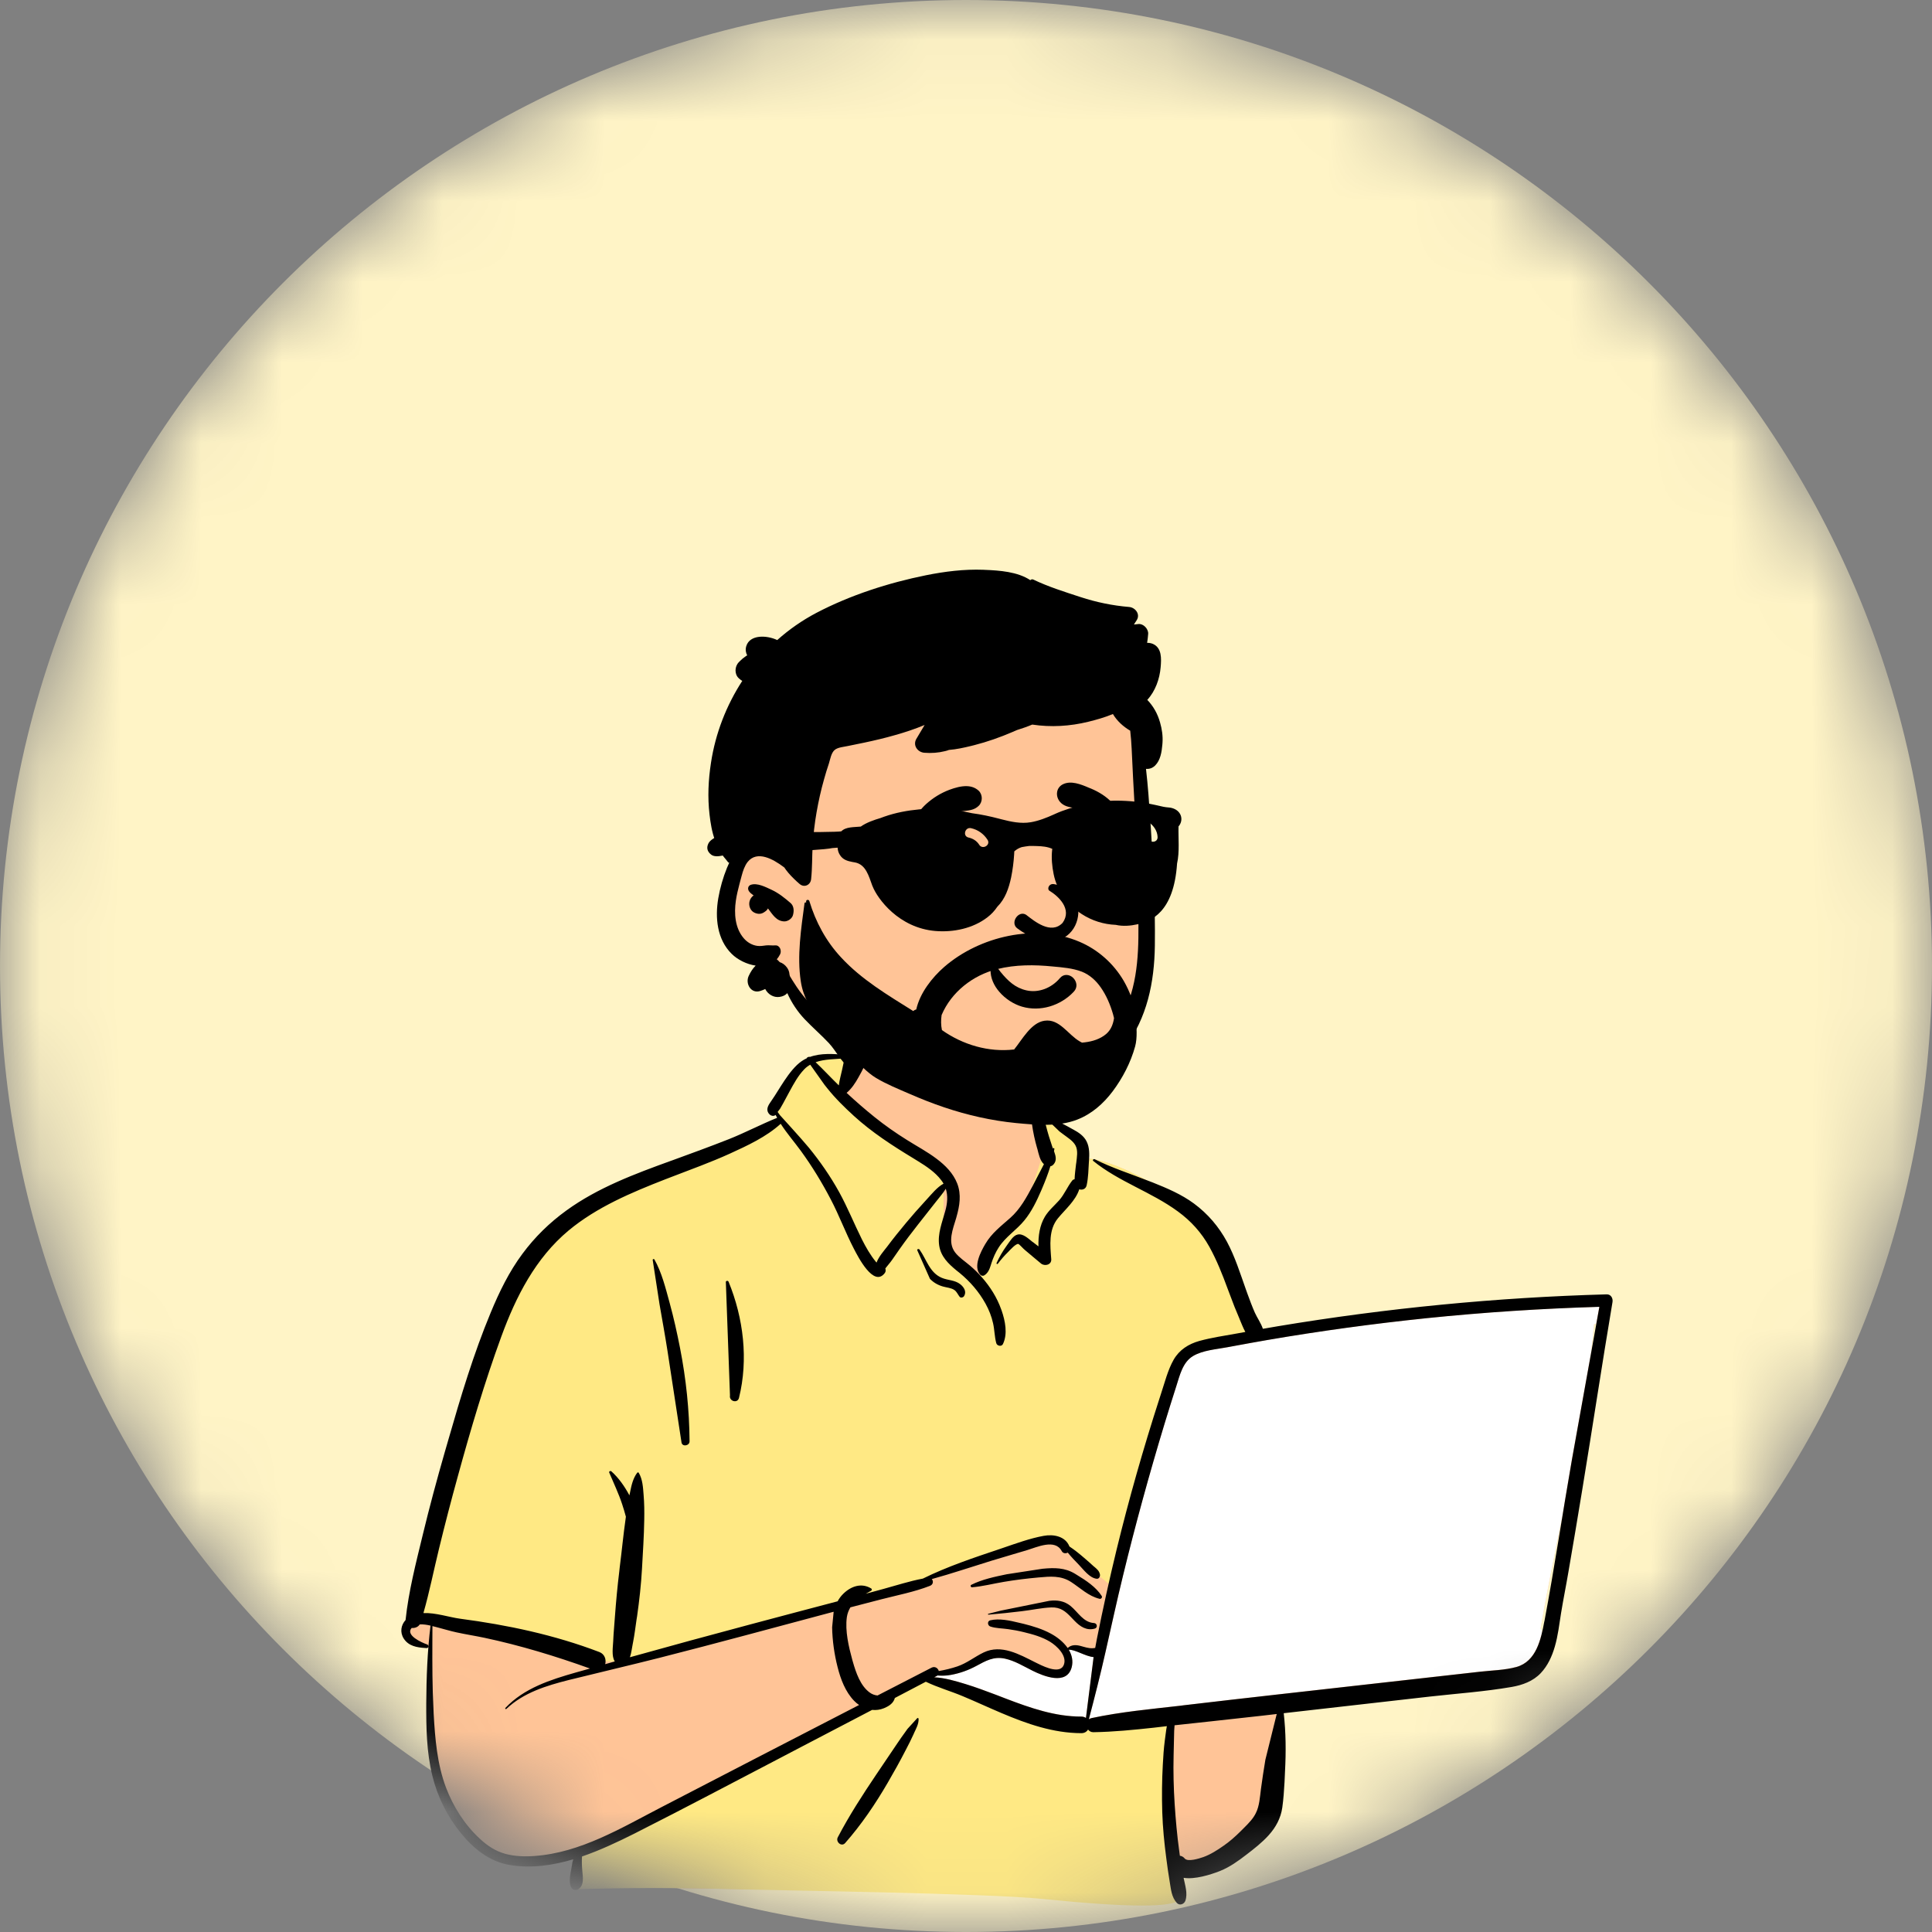 <svg width="24" height="24" viewBox="0 0 24 24" fill="none" xmlns="http://www.w3.org/2000/svg">
<rect x="0" y="0" width="24" height="24" fill="#808080" stroke="none"/>
<g clip-path="url(#clip0_3189_23)">
<mask id="mask0_3189_23" style="mask-type:luminance" maskUnits="userSpaceOnUse" x="0" y="0" width="24" height="24">
<path d="M24 12C24 5.373 18.627 0 12 0C5.373 0 0 5.373 0 12C0 18.627 5.373 24 12 24C18.627 24 24 18.627 24 12Z" fill="white"/>
</mask>
<g mask="url(#mask0_3189_23)">
<path d="M24 12C24 5.373 18.627 0 12 0C5.373 0 0 5.373 0 12C0 18.627 5.373 24 12 24C18.627 24 24 18.627 24 12Z" fill="#FFF4C6"/>
<path fill-rule="evenodd" clip-rule="evenodd" d="M19.665 16.144C19.45 16.165 19.236 16.186 19.021 16.207C17.994 16.285 16.967 16.449 15.947 16.548C15.922 16.506 15.872 16.513 15.842 16.542C15.74 16.533 15.626 16.455 15.534 16.536C15.531 16.536 15.528 16.535 15.525 16.535C15.361 16.22 15.247 15.884 15.137 15.548C15.067 15.341 14.973 15.141 14.798 15.002C14.5 14.795 13.817 14.375 13.466 14.393C13.461 14.33 13.431 14.265 13.383 14.224C13.489 14.043 13.066 13.926 13.037 13.947C13.056 13.344 12.773 12.821 12.148 12.701C11.588 12.585 10.792 12.565 10.491 13.15C10.458 13.146 10.12 13.145 10.087 13.148C10.036 13.084 9.478 13.694 9.707 13.907C7.659 14.813 6.495 14.705 5.929 17.251C5.852 17.49 5.846 17.752 5.766 17.986C5.478 18.658 5.244 19.374 5.186 20.105C5.046 20.141 5.03 20.388 5.192 20.424C5.254 20.438 5.306 20.456 5.352 20.492C5.316 21.091 5.461 22.46 5.552 22.456C5.739 23.049 6.569 23.216 7.157 23.008C7.056 23.198 7.157 23.318 7.157 23.42C9.273 23.5 11.586 23.454 13.701 23.564C13.972 23.56 14.256 23.63 14.523 23.59C14.686 23.551 14.686 23.295 14.521 23.263L15.242 23.107C15.226 23.1 15.54 22.892 15.777 22.502C15.997 22.066 15.847 21.54 15.947 21.066C16.727 21.002 17.521 20.975 18.293 20.843C18.398 21.158 18.853 20.781 18.998 20.63C18.998 20.629 18.998 20.629 18.998 20.629C19.068 20.61 19.124 20.544 19.126 20.466C19.175 20.396 19.185 20.297 19.138 20.229C19.354 18.983 19.683 17.71 19.802 16.451C19.845 16.442 19.884 16.424 19.918 16.395L19.915 16.393C19.972 16.329 19.983 16.22 19.888 16.166C19.812 16.122 19.748 16.136 19.665 16.144Z" fill="#FFC497"/>
<path fill-rule="evenodd" clip-rule="evenodd" d="M11.506 20.809L11.671 20.915L13.023 21.35L13.849 21.456L14.525 21.35V22.507L14.661 23.589C14.601 23.699 14.03 23.699 12.948 23.589C12.258 23.519 9.738 23.485 9.164 23.47L9.132 23.469C8.458 23.449 7.792 23.449 7.134 23.469V23.063L9.012 22.132L10.694 21.185L11.506 20.809ZM10.548 13.056L10.672 13.148L10.401 13.594L11.721 14.662V15.516L12.14 15.911L12.379 15.516L12.715 15.068L12.955 14.342L12.873 13.863L13.037 13.848C13.038 13.88 13.038 13.914 13.037 13.947C13.066 13.926 13.489 14.043 13.383 14.224C13.431 14.265 13.461 14.33 13.466 14.393C13.817 14.375 14.5 14.795 14.798 15.002C14.973 15.141 15.067 15.341 15.137 15.548L15.154 15.598L15.171 15.65L15.188 15.702C15.283 15.986 15.386 16.268 15.525 16.535C15.528 16.535 15.531 16.536 15.534 16.536C15.626 16.455 15.74 16.533 15.842 16.542C15.871 16.514 15.919 16.507 15.945 16.545L15.947 16.548L14.68 16.797L13.843 19.731L13.115 19.14L12.724 19.198L11.692 19.57L10.491 19.882L7.751 20.638H7.402L5.371 20.148L5.188 20.087C5.248 19.362 5.48 18.652 5.765 17.986C5.846 17.752 5.852 17.49 5.929 17.251C6.495 14.705 7.659 14.813 9.707 13.907C9.478 13.694 10.036 13.084 10.087 13.148L10.09 13.148L10.097 13.148L10.106 13.147C10.186 13.145 10.461 13.147 10.491 13.15C10.508 13.117 10.527 13.085 10.548 13.056Z" fill="#FFE984"/>
<path fill-rule="evenodd" clip-rule="evenodd" d="M19.867 16.233L19.829 16.443C19.82 16.446 19.811 16.449 19.802 16.451C19.79 16.576 19.776 16.702 19.761 16.828L19.526 18.132C19.486 18.363 19.448 18.594 19.41 18.826L19.359 19.074L19.328 19.229C19.261 19.563 19.195 19.897 19.138 20.229C19.146 20.241 19.153 20.255 19.158 20.269L19.154 20.287L19.151 20.3L19.147 20.312C19.102 20.486 19.023 20.655 18.837 20.707C18.697 20.745 18.543 20.749 18.398 20.764L18.382 20.766L15.848 21.051C15.542 21.085 15.236 21.121 14.93 21.157L14.665 21.188C14.295 21.231 13.923 21.264 13.559 21.342C13.546 21.345 13.535 21.35 13.526 21.357C13.599 21.079 13.669 20.802 13.733 20.521C13.805 20.206 13.873 19.89 13.949 19.575C14.103 18.941 14.276 18.311 14.466 17.687C14.506 17.556 14.546 17.426 14.588 17.295L14.617 17.204L14.639 17.131C14.674 17.02 14.717 16.907 14.819 16.846C14.938 16.774 15.101 16.762 15.236 16.738L15.328 16.72C15.464 16.695 15.601 16.67 15.739 16.646C16.396 16.533 17.057 16.443 17.721 16.375C18.411 16.304 19.104 16.258 19.798 16.235L19.867 16.233ZM13.578 20.583L13.585 20.584L13.49 21.34C13.475 21.33 13.456 21.323 13.432 21.323C13.122 21.324 12.824 21.225 12.536 21.116L12.492 21.099L12.37 21.052C12.246 21.005 12.121 20.958 11.994 20.92L11.942 20.904L11.916 20.896C11.82 20.868 11.719 20.843 11.618 20.836L11.605 20.836L11.634 20.82C11.638 20.818 11.642 20.816 11.645 20.813C11.7 20.817 11.756 20.816 11.814 20.805C11.923 20.786 12.03 20.747 12.127 20.695L12.171 20.671L12.189 20.661L12.201 20.655L12.212 20.649C12.296 20.608 12.377 20.581 12.482 20.604C12.603 20.629 12.708 20.694 12.816 20.748L12.836 20.758L12.849 20.764L12.862 20.771L12.875 20.777C13.022 20.843 13.255 20.914 13.311 20.715C13.334 20.634 13.316 20.559 13.277 20.494C13.35 20.487 13.48 20.573 13.578 20.583Z" fill="white"/>
<path fill-rule="evenodd" clip-rule="evenodd" d="M10.53 13.014C10.594 12.854 10.809 12.916 10.785 13.085C10.771 13.185 10.716 13.292 10.666 13.38C10.626 13.452 10.58 13.523 10.517 13.576C10.629 13.68 10.744 13.78 10.862 13.875C10.991 13.979 11.127 14.074 11.268 14.162C11.39 14.239 11.519 14.307 11.635 14.395C11.743 14.476 11.841 14.574 11.891 14.702C11.944 14.839 11.921 14.98 11.882 15.116L11.878 15.131C11.838 15.267 11.768 15.429 11.864 15.557C11.913 15.621 11.985 15.667 12.046 15.719C12.101 15.765 12.152 15.815 12.199 15.869C12.301 15.986 12.385 16.118 12.437 16.265L12.442 16.278C12.487 16.409 12.52 16.568 12.459 16.696C12.442 16.732 12.385 16.72 12.376 16.685C12.354 16.604 12.355 16.519 12.336 16.437C12.317 16.352 12.285 16.271 12.243 16.195C12.161 16.047 12.051 15.92 11.921 15.813L11.882 15.782C11.781 15.699 11.688 15.61 11.667 15.473C11.645 15.325 11.704 15.185 11.742 15.045C11.769 14.948 11.777 14.855 11.749 14.767C11.714 14.824 11.666 14.878 11.628 14.927C11.553 15.023 11.478 15.118 11.402 15.214C11.325 15.312 11.249 15.412 11.177 15.514C11.145 15.56 11.113 15.606 11.081 15.652C11.057 15.687 11.024 15.722 10.998 15.757C11.004 15.776 11.004 15.797 10.992 15.813C10.854 15.999 10.658 15.61 10.607 15.512C10.503 15.312 10.425 15.099 10.32 14.899C10.212 14.692 10.089 14.49 9.951 14.3C9.868 14.186 9.774 14.078 9.698 13.96C9.519 14.123 9.283 14.232 9.066 14.331C8.828 14.439 8.581 14.528 8.337 14.622L8.264 14.65C7.844 14.814 7.413 14.995 7.063 15.286C6.652 15.629 6.409 16.107 6.228 16.602C6.02 17.171 5.847 17.756 5.687 18.34C5.604 18.64 5.526 18.94 5.453 19.241C5.388 19.507 5.335 19.775 5.26 20.038C5.412 20.032 5.585 20.091 5.714 20.108C6.305 20.186 6.887 20.309 7.445 20.522C7.513 20.548 7.533 20.617 7.518 20.673C7.558 20.662 7.598 20.65 7.637 20.639C7.594 20.573 7.615 20.453 7.618 20.379L7.618 20.374C7.622 20.276 7.633 20.177 7.639 20.079C7.653 19.892 7.67 19.706 7.693 19.52L7.698 19.473C7.724 19.27 7.743 19.066 7.772 18.864L7.775 18.841C7.761 18.789 7.746 18.738 7.729 18.687C7.685 18.552 7.623 18.424 7.568 18.293C7.562 18.277 7.584 18.268 7.594 18.277C7.687 18.36 7.76 18.466 7.819 18.576C7.82 18.571 7.821 18.566 7.822 18.561L7.829 18.527C7.845 18.447 7.865 18.362 7.915 18.296C7.92 18.289 7.931 18.288 7.935 18.296C7.983 18.377 7.988 18.478 7.995 18.569C8.004 18.673 8.005 18.777 8.003 18.881C8 19.083 7.986 19.286 7.975 19.488C7.964 19.686 7.942 19.882 7.914 20.079L7.908 20.115C7.894 20.209 7.883 20.304 7.865 20.396L7.86 20.422C7.85 20.468 7.844 20.533 7.825 20.587C8.323 20.448 8.821 20.312 9.321 20.179C9.682 20.082 10.043 19.988 10.405 19.892C10.424 19.858 10.447 19.826 10.477 19.797C10.575 19.702 10.704 19.66 10.823 19.733C10.832 19.739 10.833 19.754 10.823 19.76C10.8 19.772 10.777 19.785 10.755 19.798L10.972 19.739C11.134 19.695 11.298 19.641 11.464 19.61C11.77 19.459 12.098 19.35 12.42 19.242L12.458 19.229C12.623 19.173 12.794 19.11 12.964 19.079C13.089 19.056 13.235 19.084 13.285 19.211C13.349 19.253 13.409 19.302 13.466 19.351C13.508 19.386 13.548 19.423 13.588 19.459L13.596 19.465C13.629 19.494 13.655 19.514 13.664 19.559C13.668 19.583 13.653 19.615 13.624 19.612C13.534 19.602 13.461 19.499 13.401 19.437C13.354 19.389 13.307 19.34 13.264 19.287C13.239 19.301 13.205 19.298 13.189 19.268C13.107 19.112 12.881 19.22 12.757 19.257L12.578 19.31C12.489 19.337 12.399 19.363 12.31 19.39C12.066 19.465 11.822 19.548 11.575 19.616C11.597 19.641 11.594 19.684 11.552 19.7C11.358 19.776 11.146 19.816 10.945 19.868C10.818 19.901 10.691 19.934 10.564 19.967C10.543 20.002 10.527 20.042 10.52 20.088C10.496 20.259 10.543 20.456 10.588 20.621L10.595 20.645C10.633 20.778 10.688 20.94 10.802 21.024C10.83 21.045 10.865 21.059 10.901 21.062C11.125 20.947 11.349 20.831 11.573 20.716C11.615 20.695 11.653 20.724 11.662 20.758C11.741 20.745 11.82 20.725 11.892 20.701C12.013 20.66 12.107 20.581 12.22 20.527C12.439 20.423 12.662 20.551 12.858 20.649L12.903 20.671C12.991 20.714 13.174 20.796 13.216 20.679C13.257 20.566 13.128 20.446 13.045 20.395C12.945 20.334 12.83 20.302 12.718 20.275C12.654 20.259 12.589 20.247 12.524 20.238C12.45 20.227 12.373 20.229 12.302 20.205C12.267 20.193 12.261 20.137 12.302 20.128C12.412 20.102 12.543 20.13 12.657 20.158L12.717 20.172C12.832 20.201 12.948 20.236 13.053 20.293C13.13 20.334 13.21 20.396 13.263 20.472C13.309 20.43 13.366 20.431 13.425 20.447L13.457 20.456C13.51 20.471 13.553 20.481 13.605 20.471C13.612 20.433 13.619 20.395 13.626 20.358C13.7 19.988 13.781 19.619 13.87 19.253C14.024 18.621 14.202 17.996 14.402 17.377L14.422 17.315C14.469 17.174 14.506 17.02 14.58 16.89C14.651 16.767 14.764 16.696 14.898 16.658C15.051 16.616 15.211 16.593 15.366 16.565C15.401 16.558 15.435 16.552 15.47 16.546C15.441 16.493 15.419 16.433 15.399 16.387L15.396 16.379C15.354 16.282 15.315 16.184 15.279 16.085L15.251 16.011C15.185 15.832 15.116 15.656 15.023 15.488C14.925 15.312 14.795 15.168 14.632 15.049C14.301 14.806 13.902 14.682 13.581 14.422C13.568 14.412 13.585 14.393 13.598 14.4C13.815 14.509 14.049 14.583 14.274 14.672L14.319 14.689C14.497 14.76 14.678 14.837 14.832 14.951C15.005 15.079 15.14 15.238 15.242 15.426C15.342 15.612 15.406 15.819 15.477 16.018L15.496 16.071C15.525 16.15 15.554 16.229 15.588 16.306C15.615 16.367 15.665 16.437 15.688 16.507C15.75 16.497 15.812 16.486 15.874 16.475C17.225 16.25 18.59 16.117 19.958 16.079C20.012 16.077 20.039 16.128 20.031 16.175C19.9 16.951 19.783 17.731 19.655 18.508C19.599 18.847 19.543 19.186 19.484 19.524C19.455 19.696 19.42 19.867 19.392 20.039C19.37 20.178 19.354 20.318 19.315 20.453C19.28 20.575 19.227 20.692 19.139 20.785C19.044 20.885 18.912 20.933 18.779 20.956C18.442 21.014 18.097 21.038 17.757 21.076L15.947 21.282C15.974 21.523 15.976 21.759 15.963 22.002L15.957 22.135C15.951 22.242 15.944 22.349 15.929 22.455C15.91 22.587 15.849 22.699 15.76 22.798C15.678 22.889 15.578 22.967 15.481 23.041C15.38 23.119 15.277 23.193 15.158 23.241L15.143 23.247C15.039 23.287 14.844 23.35 14.703 23.327C14.721 23.42 14.757 23.52 14.725 23.612C14.71 23.654 14.655 23.676 14.62 23.64C14.553 23.567 14.547 23.473 14.531 23.379C14.515 23.281 14.5 23.183 14.488 23.084C14.463 22.894 14.444 22.703 14.438 22.511C14.432 22.314 14.434 22.117 14.445 21.92C14.45 21.819 14.457 21.718 14.47 21.618C14.475 21.575 14.481 21.532 14.487 21.49C14.489 21.474 14.492 21.459 14.495 21.443L14.332 21.462C14.083 21.489 13.834 21.514 13.583 21.518C13.554 21.519 13.531 21.505 13.516 21.485C13.5 21.512 13.472 21.53 13.432 21.53C13.082 21.529 12.756 21.414 12.438 21.279C12.277 21.211 12.119 21.137 11.958 21.07C11.808 21.007 11.648 20.962 11.501 20.891L11.116 21.093C11.113 21.103 11.11 21.112 11.106 21.12C11.081 21.171 11.031 21.199 10.981 21.22C10.932 21.24 10.882 21.246 10.834 21.241C10.542 21.394 10.25 21.547 9.957 21.699L9.665 21.852C9.083 22.155 8.503 22.463 7.917 22.759L7.874 22.781C7.672 22.882 7.454 22.985 7.23 23.062C7.226 23.119 7.228 23.174 7.233 23.234L7.234 23.247C7.241 23.319 7.255 23.408 7.198 23.458C7.168 23.485 7.115 23.485 7.095 23.445C7.059 23.373 7.091 23.26 7.103 23.181C7.107 23.154 7.112 23.125 7.12 23.097C6.862 23.174 6.597 23.211 6.335 23.168C6.08 23.126 5.882 22.965 5.723 22.769C5.555 22.561 5.435 22.32 5.371 22.06C5.298 21.765 5.294 21.461 5.295 21.159C5.297 20.837 5.309 20.514 5.348 20.194C5.305 20.184 5.258 20.176 5.214 20.179C5.193 20.213 5.151 20.227 5.114 20.223C5.032 20.313 5.239 20.405 5.306 20.428C5.329 20.436 5.326 20.474 5.3 20.473L5.283 20.472C5.181 20.466 5.075 20.449 5.015 20.354C4.966 20.277 4.981 20.187 5.038 20.125C5.076 19.766 5.167 19.416 5.252 19.065C5.335 18.721 5.427 18.38 5.525 18.039L5.569 17.887C5.722 17.354 5.883 16.817 6.096 16.305C6.202 16.049 6.324 15.798 6.49 15.575C6.644 15.367 6.826 15.189 7.036 15.037C7.426 14.754 7.885 14.583 8.335 14.42L8.355 14.413C8.588 14.328 8.821 14.243 9.052 14.152C9.256 14.071 9.451 13.968 9.654 13.886C9.648 13.874 9.641 13.862 9.635 13.85L9.631 13.853C9.631 13.853 9.63 13.854 9.629 13.854C9.609 13.868 9.579 13.861 9.562 13.846C9.515 13.801 9.531 13.751 9.562 13.705L9.566 13.699C9.605 13.644 9.64 13.587 9.676 13.53L9.698 13.495C9.758 13.401 9.821 13.306 9.901 13.229C9.939 13.193 9.979 13.166 10.022 13.146C10.018 13.138 10.051 13.122 10.06 13.13C10.196 13.08 10.353 13.091 10.502 13.104M15.86 21.292L15.67 21.314C15.461 21.337 15.253 21.36 15.044 21.383L14.591 21.432C14.59 21.458 14.586 21.484 14.586 21.503C14.583 21.604 14.581 21.704 14.579 21.805C14.574 22.007 14.579 22.209 14.592 22.41C14.605 22.605 14.622 22.8 14.649 22.994L14.654 23.033L14.657 23.053C14.678 23.055 14.7 23.066 14.717 23.087C14.755 23.132 14.894 23.088 14.949 23.069C15.038 23.037 15.122 22.983 15.199 22.929C15.275 22.877 15.343 22.816 15.409 22.751L15.462 22.698C15.515 22.645 15.569 22.589 15.601 22.522C15.646 22.432 15.651 22.321 15.664 22.223C15.68 22.102 15.699 21.981 15.719 21.86M10.356 20.022L10.336 20.027C9.622 20.217 8.908 20.412 8.192 20.594C7.837 20.684 7.481 20.767 7.126 20.855L7.068 20.869C6.788 20.94 6.505 21.025 6.29 21.229C6.282 21.236 6.271 21.225 6.278 21.217C6.509 20.971 6.838 20.866 7.154 20.776C7.212 20.759 7.271 20.743 7.329 20.727C6.9 20.573 6.464 20.44 6.017 20.345C5.903 20.321 5.786 20.303 5.672 20.278C5.592 20.261 5.513 20.236 5.434 20.216L5.372 20.2L5.371 20.397C5.37 20.676 5.37 20.955 5.385 21.234L5.387 21.285C5.404 21.596 5.43 21.913 5.54 22.205C5.63 22.443 5.772 22.667 5.959 22.84C6.053 22.928 6.155 22.996 6.28 23.03C6.397 23.061 6.519 23.065 6.638 23.056C7.213 23.016 7.724 22.704 8.223 22.446C9.039 22.023 9.855 21.601 10.672 21.18C10.65 21.165 10.629 21.148 10.61 21.128C10.501 21.015 10.443 20.86 10.405 20.71C10.364 20.55 10.34 20.379 10.337 20.215M11.395 21.343C11.402 21.339 11.411 21.344 11.411 21.352C11.414 21.415 11.379 21.476 11.353 21.532L11.351 21.538C11.319 21.608 11.285 21.677 11.249 21.744C11.179 21.88 11.105 22.013 11.028 22.145C10.874 22.41 10.702 22.664 10.499 22.895C10.453 22.947 10.378 22.88 10.407 22.824C10.549 22.553 10.714 22.298 10.885 22.044C10.97 21.918 11.055 21.791 11.141 21.665C11.177 21.612 11.213 21.559 11.251 21.508L11.273 21.477M19.868 16.234C19.151 16.255 18.435 16.302 17.721 16.375C17.058 16.444 16.397 16.534 15.739 16.647C15.602 16.671 15.465 16.695 15.328 16.721L15.246 16.736C15.109 16.762 14.941 16.773 14.819 16.846C14.691 16.924 14.656 17.085 14.613 17.218C14.563 17.374 14.514 17.531 14.466 17.688C14.277 18.312 14.104 18.942 13.95 19.576C13.873 19.89 13.805 20.206 13.733 20.522C13.67 20.803 13.599 21.08 13.526 21.358C13.535 21.351 13.546 21.346 13.559 21.343C13.924 21.265 14.296 21.231 14.665 21.189L14.701 21.184C15.084 21.139 15.466 21.095 15.849 21.052L18.383 20.767C18.532 20.75 18.692 20.748 18.838 20.708C19.085 20.639 19.143 20.363 19.184 20.143L19.186 20.136C19.311 19.471 19.41 18.8 19.527 18.133M13.585 20.585C13.487 20.578 13.352 20.488 13.277 20.494C13.316 20.56 13.334 20.635 13.312 20.715C13.249 20.938 12.965 20.823 12.828 20.755C12.715 20.699 12.607 20.631 12.483 20.604C12.342 20.575 12.247 20.631 12.128 20.695C12.03 20.748 11.924 20.786 11.814 20.806C11.756 20.817 11.701 20.818 11.646 20.814C11.642 20.816 11.639 20.819 11.634 20.821L11.605 20.836C11.737 20.842 11.871 20.883 11.994 20.92C12.121 20.959 12.246 21.006 12.371 21.053L12.493 21.1C12.794 21.215 13.106 21.325 13.432 21.324C13.456 21.324 13.475 21.331 13.49 21.341M13.035 19.886C13.132 19.874 13.222 19.887 13.299 19.95C13.393 20.027 13.456 20.153 13.59 20.162C13.63 20.164 13.639 20.219 13.6 20.231C13.499 20.26 13.418 20.206 13.35 20.136L13.304 20.088C13.237 20.018 13.174 19.964 13.06 19.968C12.937 19.973 12.815 20.001 12.693 20.015C12.555 20.032 12.417 20.046 12.278 20.058C12.272 20.058 12.271 20.048 12.277 20.047L12.432 20.008M12.941 19.489L12.957 19.487C13.098 19.474 13.227 19.473 13.353 19.549L13.377 19.564C13.491 19.633 13.614 19.714 13.686 19.826C13.697 19.844 13.678 19.866 13.659 19.861C13.522 19.828 13.422 19.728 13.307 19.653C13.178 19.569 13.045 19.583 12.898 19.596C12.756 19.609 12.614 19.626 12.473 19.65C12.34 19.672 12.208 19.707 12.074 19.718L12.074 19.718C12.059 19.718 12.05 19.695 12.066 19.687C12.201 19.619 12.358 19.587 12.506 19.556M8.108 15.651C8.108 15.64 8.124 15.636 8.129 15.645C8.221 15.807 8.269 16.005 8.318 16.183C8.369 16.369 8.411 16.558 8.448 16.747C8.523 17.132 8.563 17.514 8.566 17.905C8.566 17.961 8.475 17.976 8.466 17.919C8.407 17.538 8.35 17.157 8.291 16.776C8.261 16.584 8.226 16.393 8.193 16.203M9.017 15.932C9.011 15.91 9.043 15.903 9.051 15.923C9.236 16.375 9.298 16.888 9.18 17.365C9.162 17.438 9.055 17.407 9.068 17.335M11.394 15.53C11.393 15.514 11.415 15.511 11.423 15.523C11.511 15.646 11.547 15.81 11.7 15.874C11.776 15.906 11.863 15.9 11.93 15.954C11.975 15.99 12.01 16.046 11.976 16.101C11.965 16.118 11.934 16.127 11.92 16.108C11.898 16.08 11.886 16.047 11.857 16.026C11.816 15.997 11.759 15.995 11.712 15.981C11.65 15.963 11.596 15.932 11.552 15.886M12.853 13.478C12.862 13.474 12.871 13.477 12.877 13.484C12.885 13.495 12.884 13.506 12.874 13.514C12.887 13.541 12.903 13.61 12.905 13.62C12.914 13.661 12.924 13.701 12.934 13.742C12.955 13.823 12.973 13.905 12.994 13.986C13.016 14.073 13.042 14.158 13.071 14.242C13.073 14.248 13.075 14.253 13.077 14.259L13.08 14.268L13.081 14.266C13.087 14.257 13.099 14.263 13.098 14.273C13.096 14.282 13.095 14.291 13.093 14.3L13.096 14.308C13.115 14.359 13.128 14.413 13.093 14.458C13.08 14.475 13.066 14.485 13.048 14.488C13.019 14.583 12.983 14.675 12.945 14.764L12.934 14.79C12.877 14.921 12.816 15.049 12.726 15.159C12.628 15.28 12.492 15.363 12.407 15.495C12.367 15.557 12.339 15.621 12.316 15.691L12.308 15.717C12.292 15.767 12.274 15.814 12.227 15.843C12.213 15.852 12.191 15.849 12.179 15.837C12.084 15.737 12.183 15.55 12.24 15.453C12.319 15.318 12.434 15.232 12.549 15.13C12.673 15.021 12.752 14.874 12.829 14.73C12.875 14.641 12.921 14.551 12.968 14.462C12.918 14.418 12.902 14.331 12.886 14.27L12.884 14.265C12.856 14.168 12.834 14.068 12.82 13.968C12.807 13.871 12.801 13.777 12.805 13.68L12.806 13.655M13.038 13.937C13.027 13.921 13.045 13.904 13.06 13.908C13.152 13.926 13.241 13.982 13.324 14.027L13.332 14.031C13.398 14.067 13.464 14.11 13.498 14.179C13.536 14.254 13.533 14.34 13.528 14.421L13.527 14.429C13.521 14.526 13.52 14.627 13.499 14.723C13.489 14.772 13.444 14.786 13.407 14.774C13.361 14.916 13.235 15.021 13.142 15.134C13.024 15.277 13.046 15.471 13.059 15.643C13.064 15.713 12.977 15.733 12.932 15.696L12.829 15.61C12.812 15.596 12.795 15.581 12.778 15.567C12.763 15.555 12.748 15.542 12.734 15.53L12.713 15.511C12.703 15.502 12.661 15.455 12.649 15.453C12.619 15.448 12.548 15.527 12.524 15.552L12.521 15.555C12.475 15.599 12.434 15.648 12.396 15.698C12.388 15.708 12.375 15.7 12.38 15.689C12.414 15.616 12.454 15.545 12.502 15.479L12.511 15.466C12.543 15.424 12.585 15.348 12.641 15.336C12.709 15.32 12.777 15.389 12.826 15.427L12.83 15.429C12.853 15.447 12.877 15.465 12.9 15.483C12.897 15.354 12.914 15.225 12.98 15.114C13.027 15.036 13.097 14.978 13.157 14.911C13.223 14.836 13.258 14.744 13.319 14.666C13.326 14.656 13.337 14.651 13.349 14.649C13.351 14.587 13.36 14.524 13.367 14.462L13.37 14.443C13.377 14.376 13.394 14.294 13.361 14.231C13.33 14.171 13.258 14.129 13.206 14.089L13.162 14.056M10.065 13.226C10.037 13.242 10.011 13.261 9.988 13.286C9.914 13.364 9.861 13.461 9.81 13.555C9.783 13.605 9.756 13.656 9.728 13.707C9.716 13.728 9.704 13.75 9.691 13.772C9.685 13.781 9.668 13.801 9.66 13.813C9.669 13.827 9.679 13.84 9.689 13.853C9.693 13.858 9.957 14.146 10.049 14.258C10.19 14.431 10.316 14.613 10.424 14.808C10.529 14.999 10.61 15.201 10.707 15.396C10.756 15.493 10.811 15.59 10.88 15.674C10.883 15.678 10.886 15.681 10.889 15.684C10.915 15.612 10.983 15.535 11.017 15.491L11.02 15.487C11.096 15.385 11.176 15.286 11.258 15.188C11.332 15.099 11.409 15.012 11.488 14.926L11.517 14.894C11.572 14.835 11.641 14.747 11.721 14.704C11.713 14.689 11.703 14.674 11.691 14.659C11.617 14.561 11.51 14.49 11.406 14.426L11.338 14.384C11.082 14.229 10.83 14.065 10.608 13.863C10.491 13.756 10.375 13.643 10.276 13.518L10.241 13.474M10.491 13.148C10.372 13.158 10.242 13.156 10.132 13.195C10.23 13.288 10.323 13.389 10.42 13.483C10.428 13.419 10.446 13.356 10.46 13.293" fill="black"/>
<path fill-rule="evenodd" clip-rule="evenodd" d="M14.16 10.668C14.128 10.383 14.169 9.789 14.172 9.753C14.19 9.525 14.083 8.624 13.882 8.707C13.543 8.439 13.093 8.38 12.671 8.351C11.796 8.293 10.866 8.428 10.19 9.018C9.856 9.324 9.53 9.77 9.557 10.234C9.253 10.674 8.825 11.278 9.203 11.792C9.332 11.956 9.536 12.018 9.698 12.142C10.023 12.405 10.226 12.781 10.555 13.043C11.423 13.825 12.899 13.989 13.753 13.098C14.413 12.454 14.306 11.489 14.19 10.668C14.112 10.115 14.223 11.222 14.16 10.668Z" fill="#FFC497"/>
<path fill-rule="evenodd" clip-rule="evenodd" d="M11.503 7.146C11.737 7.099 11.977 7.069 12.216 7.078L12.234 7.079C12.414 7.086 12.642 7.102 12.799 7.207C12.808 7.198 12.822 7.193 12.835 7.199C13.022 7.289 13.227 7.353 13.423 7.417C13.618 7.481 13.821 7.523 14.026 7.54C14.103 7.546 14.169 7.63 14.12 7.705C14.108 7.722 14.097 7.74 14.086 7.758C14.105 7.756 14.124 7.754 14.143 7.752C14.204 7.746 14.266 7.812 14.263 7.873C14.26 7.911 14.256 7.949 14.25 7.986C14.274 7.985 14.297 7.989 14.32 7.998C14.435 8.047 14.427 8.184 14.418 8.288C14.406 8.433 14.352 8.586 14.252 8.694C14.327 8.772 14.38 8.865 14.411 8.976C14.434 9.056 14.447 9.142 14.441 9.226L14.439 9.252C14.431 9.343 14.415 9.444 14.35 9.509C14.316 9.543 14.275 9.555 14.236 9.551C14.26 9.761 14.275 9.973 14.289 10.183L14.296 10.284C14.328 10.77 14.352 11.26 14.346 11.747C14.34 12.203 14.25 12.645 13.972 13.014C13.718 13.351 13.353 13.599 12.941 13.694C12.719 13.745 12.492 13.748 12.267 13.716C12.158 13.7 12.048 13.676 11.945 13.638C11.83 13.595 11.748 13.533 11.671 13.44C11.635 13.395 11.652 13.301 11.725 13.31C11.835 13.323 11.935 13.339 12.04 13.372L12.055 13.376C12.16 13.41 12.268 13.435 12.378 13.446C12.602 13.468 12.83 13.446 13.045 13.377C13.395 13.266 13.697 13.018 13.89 12.707C14.119 12.338 14.145 11.919 14.142 11.495C14.139 11.029 14.123 10.563 14.099 10.098L14.095 10.021C14.081 9.782 14.069 9.542 14.058 9.303C14.054 9.227 14.049 9.152 14.04 9.077C13.953 9.026 13.876 8.956 13.825 8.87C13.724 8.912 13.617 8.942 13.519 8.966C13.291 9.022 13.055 9.036 12.823 9.001C12.761 9.027 12.697 9.049 12.633 9.069C12.615 9.077 12.598 9.084 12.58 9.092C12.424 9.159 12.266 9.215 12.101 9.257L12.061 9.267C11.974 9.288 11.88 9.309 11.788 9.316C11.773 9.322 11.757 9.327 11.739 9.331C11.655 9.352 11.568 9.358 11.482 9.351C11.398 9.344 11.337 9.259 11.383 9.179C11.417 9.121 11.451 9.063 11.486 9.006C11.366 9.056 11.243 9.097 11.118 9.132C10.993 9.168 10.865 9.198 10.738 9.225C10.669 9.24 10.601 9.253 10.533 9.267C10.484 9.278 10.409 9.283 10.37 9.315C10.326 9.35 10.313 9.433 10.297 9.484C10.275 9.55 10.254 9.616 10.236 9.683C10.198 9.817 10.168 9.952 10.144 10.089C10.12 10.226 10.104 10.365 10.095 10.504C10.087 10.643 10.091 10.783 10.076 10.921C10.069 10.994 9.99 11.032 9.932 10.98C9.925 10.975 9.918 10.968 9.912 10.962L9.901 10.953C9.852 10.908 9.804 10.86 9.764 10.806C9.757 10.796 9.75 10.786 9.743 10.776C9.742 10.776 9.742 10.775 9.74 10.774L9.729 10.766C9.608 10.676 9.406 10.558 9.287 10.708C9.25 10.756 9.23 10.817 9.214 10.876L9.186 10.981C9.168 11.05 9.151 11.119 9.141 11.189C9.118 11.347 9.13 11.528 9.238 11.654C9.281 11.705 9.341 11.741 9.407 11.75C9.444 11.755 9.481 11.749 9.517 11.744C9.555 11.74 9.591 11.747 9.628 11.744C9.687 11.738 9.713 11.809 9.691 11.854C9.679 11.878 9.665 11.899 9.649 11.916C9.662 11.927 9.674 11.939 9.686 11.952C9.721 11.963 9.753 11.987 9.776 12.019C9.795 12.045 9.805 12.073 9.807 12.103C9.809 12.11 9.811 12.118 9.812 12.125L9.844 12.178C9.852 12.189 9.859 12.201 9.866 12.212C9.947 12.341 10.038 12.45 10.151 12.553C10.26 12.652 10.378 12.741 10.48 12.848L10.492 12.86C10.587 12.961 10.688 13.082 10.65 13.229C10.641 13.266 10.588 13.293 10.554 13.268C10.444 13.186 10.389 13.057 10.296 12.957C10.2 12.855 10.094 12.764 9.997 12.662C9.906 12.566 9.834 12.457 9.78 12.337C9.759 12.361 9.727 12.378 9.684 12.384C9.609 12.395 9.539 12.351 9.506 12.286C9.485 12.296 9.464 12.304 9.442 12.311C9.328 12.346 9.257 12.219 9.3 12.125C9.323 12.075 9.351 12.031 9.387 11.995C9.276 11.979 9.163 11.922 9.09 11.85C8.907 11.67 8.881 11.399 8.923 11.157C8.945 11.03 8.982 10.9 9.031 10.78C9.04 10.759 9.049 10.738 9.059 10.717C9.054 10.717 9.048 10.715 9.044 10.71C9.011 10.665 8.971 10.628 8.946 10.577C8.924 10.53 8.898 10.483 8.881 10.435C8.844 10.335 8.826 10.223 8.814 10.118C8.789 9.903 8.799 9.69 8.832 9.476C8.887 9.112 9.022 8.764 9.221 8.458C9.211 8.453 9.2 8.446 9.191 8.437L9.186 8.433L9.178 8.426C9.121 8.375 9.126 8.278 9.178 8.226L9.194 8.21C9.215 8.189 9.233 8.173 9.267 8.15C9.271 8.147 9.277 8.144 9.282 8.141C9.264 8.108 9.258 8.07 9.27 8.028C9.313 7.882 9.522 7.888 9.655 7.951C9.802 7.82 9.965 7.706 10.142 7.613C10.562 7.393 11.038 7.24 11.503 7.146ZM9.328 10.991C9.407 10.965 9.511 11.019 9.582 11.052C9.671 11.093 9.747 11.154 9.821 11.218C9.858 11.25 9.864 11.303 9.855 11.348C9.854 11.352 9.853 11.357 9.852 11.362C9.843 11.409 9.789 11.447 9.742 11.446C9.643 11.443 9.596 11.358 9.54 11.285C9.534 11.297 9.525 11.308 9.515 11.316L9.508 11.321C9.485 11.339 9.459 11.353 9.429 11.352C9.407 11.351 9.386 11.345 9.367 11.335C9.319 11.31 9.298 11.248 9.311 11.197C9.319 11.165 9.338 11.14 9.362 11.123L9.353 11.117C9.333 11.103 9.316 11.089 9.302 11.068L9.299 11.063H9.3C9.285 11.037 9.295 11.002 9.328 10.991Z" fill="black"/>
<path fill-rule="evenodd" clip-rule="evenodd" d="M13.039 12.503C12.928 12.535 12.809 12.538 12.696 12.505C12.594 12.475 12.489 12.409 12.414 12.321C12.347 12.244 12.303 12.149 12.305 12.048C12.305 12.037 12.309 12.027 12.316 12.02C12.323 12.012 12.332 12.006 12.342 12.004C12.353 12.002 12.364 12.002 12.373 12.007C12.382 12.011 12.389 12.017 12.394 12.027C12.405 12.042 12.417 12.057 12.428 12.072C12.521 12.186 12.612 12.272 12.752 12.303C12.828 12.32 12.903 12.312 12.973 12.287C13.047 12.26 13.115 12.212 13.167 12.15C13.191 12.122 13.219 12.111 13.247 12.111C13.278 12.111 13.309 12.125 13.332 12.148C13.355 12.171 13.37 12.202 13.372 12.234C13.373 12.263 13.364 12.293 13.339 12.319C13.258 12.406 13.152 12.47 13.039 12.503ZM13.035 11.064C13.149 11.133 13.322 11.294 13.2 11.464C13.056 11.615 12.849 11.443 12.747 11.364C12.653 11.304 12.546 11.46 12.634 11.53C13.371 12.076 13.669 11.082 13.093 10.983C13.029 10.972 13.005 11.043 13.035 11.064ZM11.974 10.76C11.938 10.737 11.895 10.729 11.847 10.751C11.81 10.768 11.745 10.824 11.699 10.898C11.668 10.948 11.646 11.008 11.651 11.07C11.652 11.084 11.647 11.095 11.638 11.103C11.632 11.109 11.622 11.113 11.611 11.115C11.601 11.116 11.591 11.115 11.582 11.112C11.566 11.107 11.557 11.096 11.554 11.088C11.522 11.003 11.536 10.909 11.571 10.824C11.619 10.71 11.706 10.614 11.764 10.583C11.861 10.53 11.977 10.527 12.075 10.581C12.158 10.627 12.21 10.701 12.262 10.777C12.273 10.793 12.284 10.809 12.295 10.825C12.318 10.856 12.32 10.887 12.311 10.914C12.301 10.944 12.277 10.969 12.246 10.982C12.217 10.994 12.184 10.995 12.154 10.983C12.13 10.973 12.107 10.952 12.092 10.917C12.068 10.859 12.027 10.795 11.974 10.76ZM13.826 10.89C13.801 10.903 13.781 10.907 13.754 10.899C13.738 10.894 13.723 10.885 13.711 10.874C13.7 10.862 13.691 10.847 13.688 10.831C13.68 10.791 13.658 10.754 13.627 10.729C13.6 10.708 13.566 10.697 13.529 10.704C13.489 10.71 13.45 10.736 13.424 10.767C13.415 10.777 13.408 10.788 13.401 10.8C13.388 10.821 13.376 10.841 13.358 10.857C13.351 10.863 13.341 10.867 13.331 10.867C13.327 10.867 13.322 10.867 13.319 10.865C13.278 10.825 13.271 10.794 13.272 10.764C13.274 10.732 13.286 10.7 13.306 10.67C13.354 10.6 13.444 10.542 13.505 10.529C13.588 10.511 13.67 10.533 13.737 10.579C13.805 10.627 13.855 10.701 13.871 10.785C13.875 10.805 13.873 10.827 13.866 10.846C13.858 10.864 13.845 10.88 13.826 10.89ZM12.158 10.01C12.108 10.059 12.049 10.066 11.989 10.073C11.955 10.077 11.929 10.08 11.903 10.086C11.831 10.102 11.76 10.127 11.695 10.162C11.628 10.198 11.554 10.243 11.501 10.299C11.488 10.313 11.476 10.327 11.465 10.341C11.454 10.354 11.443 10.367 11.432 10.379C11.42 10.393 11.408 10.407 11.396 10.421C11.388 10.434 11.387 10.437 11.385 10.44C11.383 10.444 11.38 10.45 11.377 10.455C11.373 10.463 11.369 10.472 11.364 10.479C11.355 10.493 11.351 10.497 11.347 10.499C11.341 10.502 11.335 10.503 11.329 10.502C11.323 10.501 11.318 10.499 11.313 10.494C11.287 10.473 11.28 10.437 11.28 10.399C11.281 10.342 11.303 10.279 11.322 10.24C11.367 10.149 11.43 10.055 11.506 9.987C11.592 9.91 11.686 9.852 11.794 9.811C11.862 9.786 11.94 9.763 12.013 9.766C12.066 9.768 12.116 9.784 12.158 9.823C12.183 9.847 12.196 9.882 12.196 9.916C12.196 9.951 12.183 9.986 12.158 10.01ZM13.928 10.456C13.924 10.461 13.92 10.465 13.915 10.467C13.91 10.469 13.904 10.47 13.899 10.469C13.893 10.468 13.888 10.466 13.884 10.462C13.88 10.458 13.877 10.453 13.876 10.447C13.842 10.302 13.778 10.193 13.64 10.123C13.573 10.089 13.495 10.067 13.422 10.05C13.4 10.045 13.378 10.041 13.355 10.038C13.284 10.028 13.212 10.016 13.165 9.958C13.137 9.923 13.125 9.879 13.132 9.838C13.138 9.8 13.161 9.765 13.201 9.744C13.302 9.692 13.428 9.743 13.53 9.787C13.538 9.79 13.545 9.793 13.553 9.796C13.652 9.838 13.743 9.894 13.818 9.974C13.878 10.037 13.933 10.13 13.955 10.226C13.973 10.306 13.969 10.388 13.928 10.456Z" fill="black"/>
<path fill-rule="evenodd" clip-rule="evenodd" d="M11.697 12.609C11.818 12.324 12.084 12.114 12.39 12.038C12.614 11.982 12.85 11.983 13.078 12.006C13.198 12.017 13.327 12.027 13.44 12.071C13.536 12.109 13.615 12.181 13.674 12.266C13.744 12.366 13.792 12.48 13.826 12.597C13.831 12.614 13.835 12.631 13.839 12.648C13.825 12.736 13.794 12.812 13.712 12.867C13.632 12.922 13.536 12.944 13.441 12.952C13.432 12.947 13.423 12.943 13.415 12.938C13.266 12.853 13.162 12.652 12.975 12.68C12.808 12.704 12.698 12.914 12.598 13.037C12.28 13.074 11.961 12.979 11.701 12.796C11.688 12.734 11.688 12.671 11.697 12.609ZM14.056 12.393C14.03 12.321 13.998 12.252 13.96 12.186C13.834 11.97 13.641 11.798 13.412 11.7C12.869 11.467 12.167 11.631 11.729 12.012C11.579 12.143 11.428 12.334 11.382 12.54C11.368 12.543 11.355 12.55 11.345 12.56C11.028 12.361 10.702 12.169 10.447 11.892C10.261 11.692 10.133 11.454 10.054 11.193C10.047 11.171 10.013 11.175 10.014 11.198C10.014 11.204 10.014 11.209 10.014 11.215C10.011 11.205 9.996 11.21 9.994 11.22C9.952 11.537 9.899 11.873 9.948 12.192C9.977 12.383 10.063 12.522 10.179 12.672C10.303 12.834 10.443 12.983 10.586 13.127C10.677 13.219 10.772 13.324 10.883 13.391C11.013 13.469 11.16 13.528 11.298 13.588C11.438 13.649 11.581 13.706 11.727 13.755C12.017 13.853 12.318 13.921 12.623 13.951C12.868 13.974 13.148 14 13.382 13.908C13.562 13.838 13.707 13.71 13.822 13.557C13.947 13.39 14.046 13.199 14.101 12.999C14.158 12.79 14.068 12.426 14.056 12.393Z" fill="black"/>
<path fill-rule="evenodd" clip-rule="evenodd" d="M13.861 9.946C14.214 9.946 14.415 10.022 14.489 10.028L14.491 10.028C14.522 10.03 14.55 10.033 14.578 10.044C14.684 10.085 14.702 10.196 14.64 10.266C14.636 10.412 14.655 10.581 14.622 10.727C14.581 11.341 14.293 11.445 14.129 11.482C14.046 11.501 13.948 11.509 13.861 11.489C13.711 11.483 13.564 11.437 13.438 11.355C13.262 11.242 13.131 11.067 13.089 10.86C13.069 10.762 13.059 10.659 13.07 10.559L13.072 10.545C13.014 10.518 12.948 10.512 12.88 10.51C12.847 10.509 12.815 10.508 12.784 10.509C12.753 10.513 12.723 10.517 12.693 10.523C12.66 10.533 12.629 10.55 12.6 10.576L12.598 10.614C12.592 10.709 12.58 10.804 12.561 10.898C12.532 11.035 12.487 11.166 12.389 11.264C12.356 11.313 12.316 11.357 12.266 11.395C12.086 11.534 11.842 11.584 11.618 11.565C11.164 11.526 10.901 11.165 10.84 11.011L10.836 11.002C10.793 10.887 10.758 10.738 10.619 10.713L10.59 10.708C10.527 10.696 10.469 10.68 10.432 10.618C10.415 10.591 10.407 10.561 10.405 10.53C10.383 10.532 10.362 10.534 10.34 10.535C10.169 10.572 9.141 10.602 9.059 10.602C9.059 10.602 8.901 10.669 8.835 10.617C8.788 10.581 8.773 10.534 8.799 10.48C8.837 10.398 9.014 10.35 9.092 10.334C9.092 10.334 10.36 10.345 10.451 10.327C10.508 10.269 10.608 10.277 10.693 10.268C10.763 10.218 10.86 10.185 10.938 10.162C10.953 10.156 10.969 10.151 10.984 10.145C11.126 10.095 11.273 10.068 11.422 10.054C11.576 10.039 11.73 10.046 11.883 10.067C11.948 10.075 12.012 10.087 12.075 10.102C12.189 10.117 12.302 10.141 12.415 10.171L12.438 10.177C12.558 10.208 12.681 10.235 12.805 10.214C12.905 10.197 13.002 10.158 13.095 10.116L13.108 10.11C13.312 10.017 13.631 9.946 13.861 9.946ZM12.063 10.288C11.987 10.271 11.955 10.387 12.031 10.404C12.084 10.416 12.13 10.443 12.161 10.489L12.164 10.494C12.205 10.559 12.309 10.499 12.268 10.433C12.221 10.359 12.149 10.307 12.063 10.288ZM14.273 10.216C14.246 10.197 14.206 10.211 14.19 10.237C14.173 10.267 14.184 10.299 14.209 10.318L14.212 10.32C14.235 10.336 14.257 10.365 14.26 10.394L14.26 10.398C14.263 10.476 14.383 10.476 14.38 10.398C14.377 10.322 14.333 10.258 14.273 10.216Z" fill="black"/>
</g>
</g>
<defs>
<clipPath id="clip0_3189_23">
<rect width="24" height="24" fill="white"/>
</clipPath>
</defs>
</svg>
